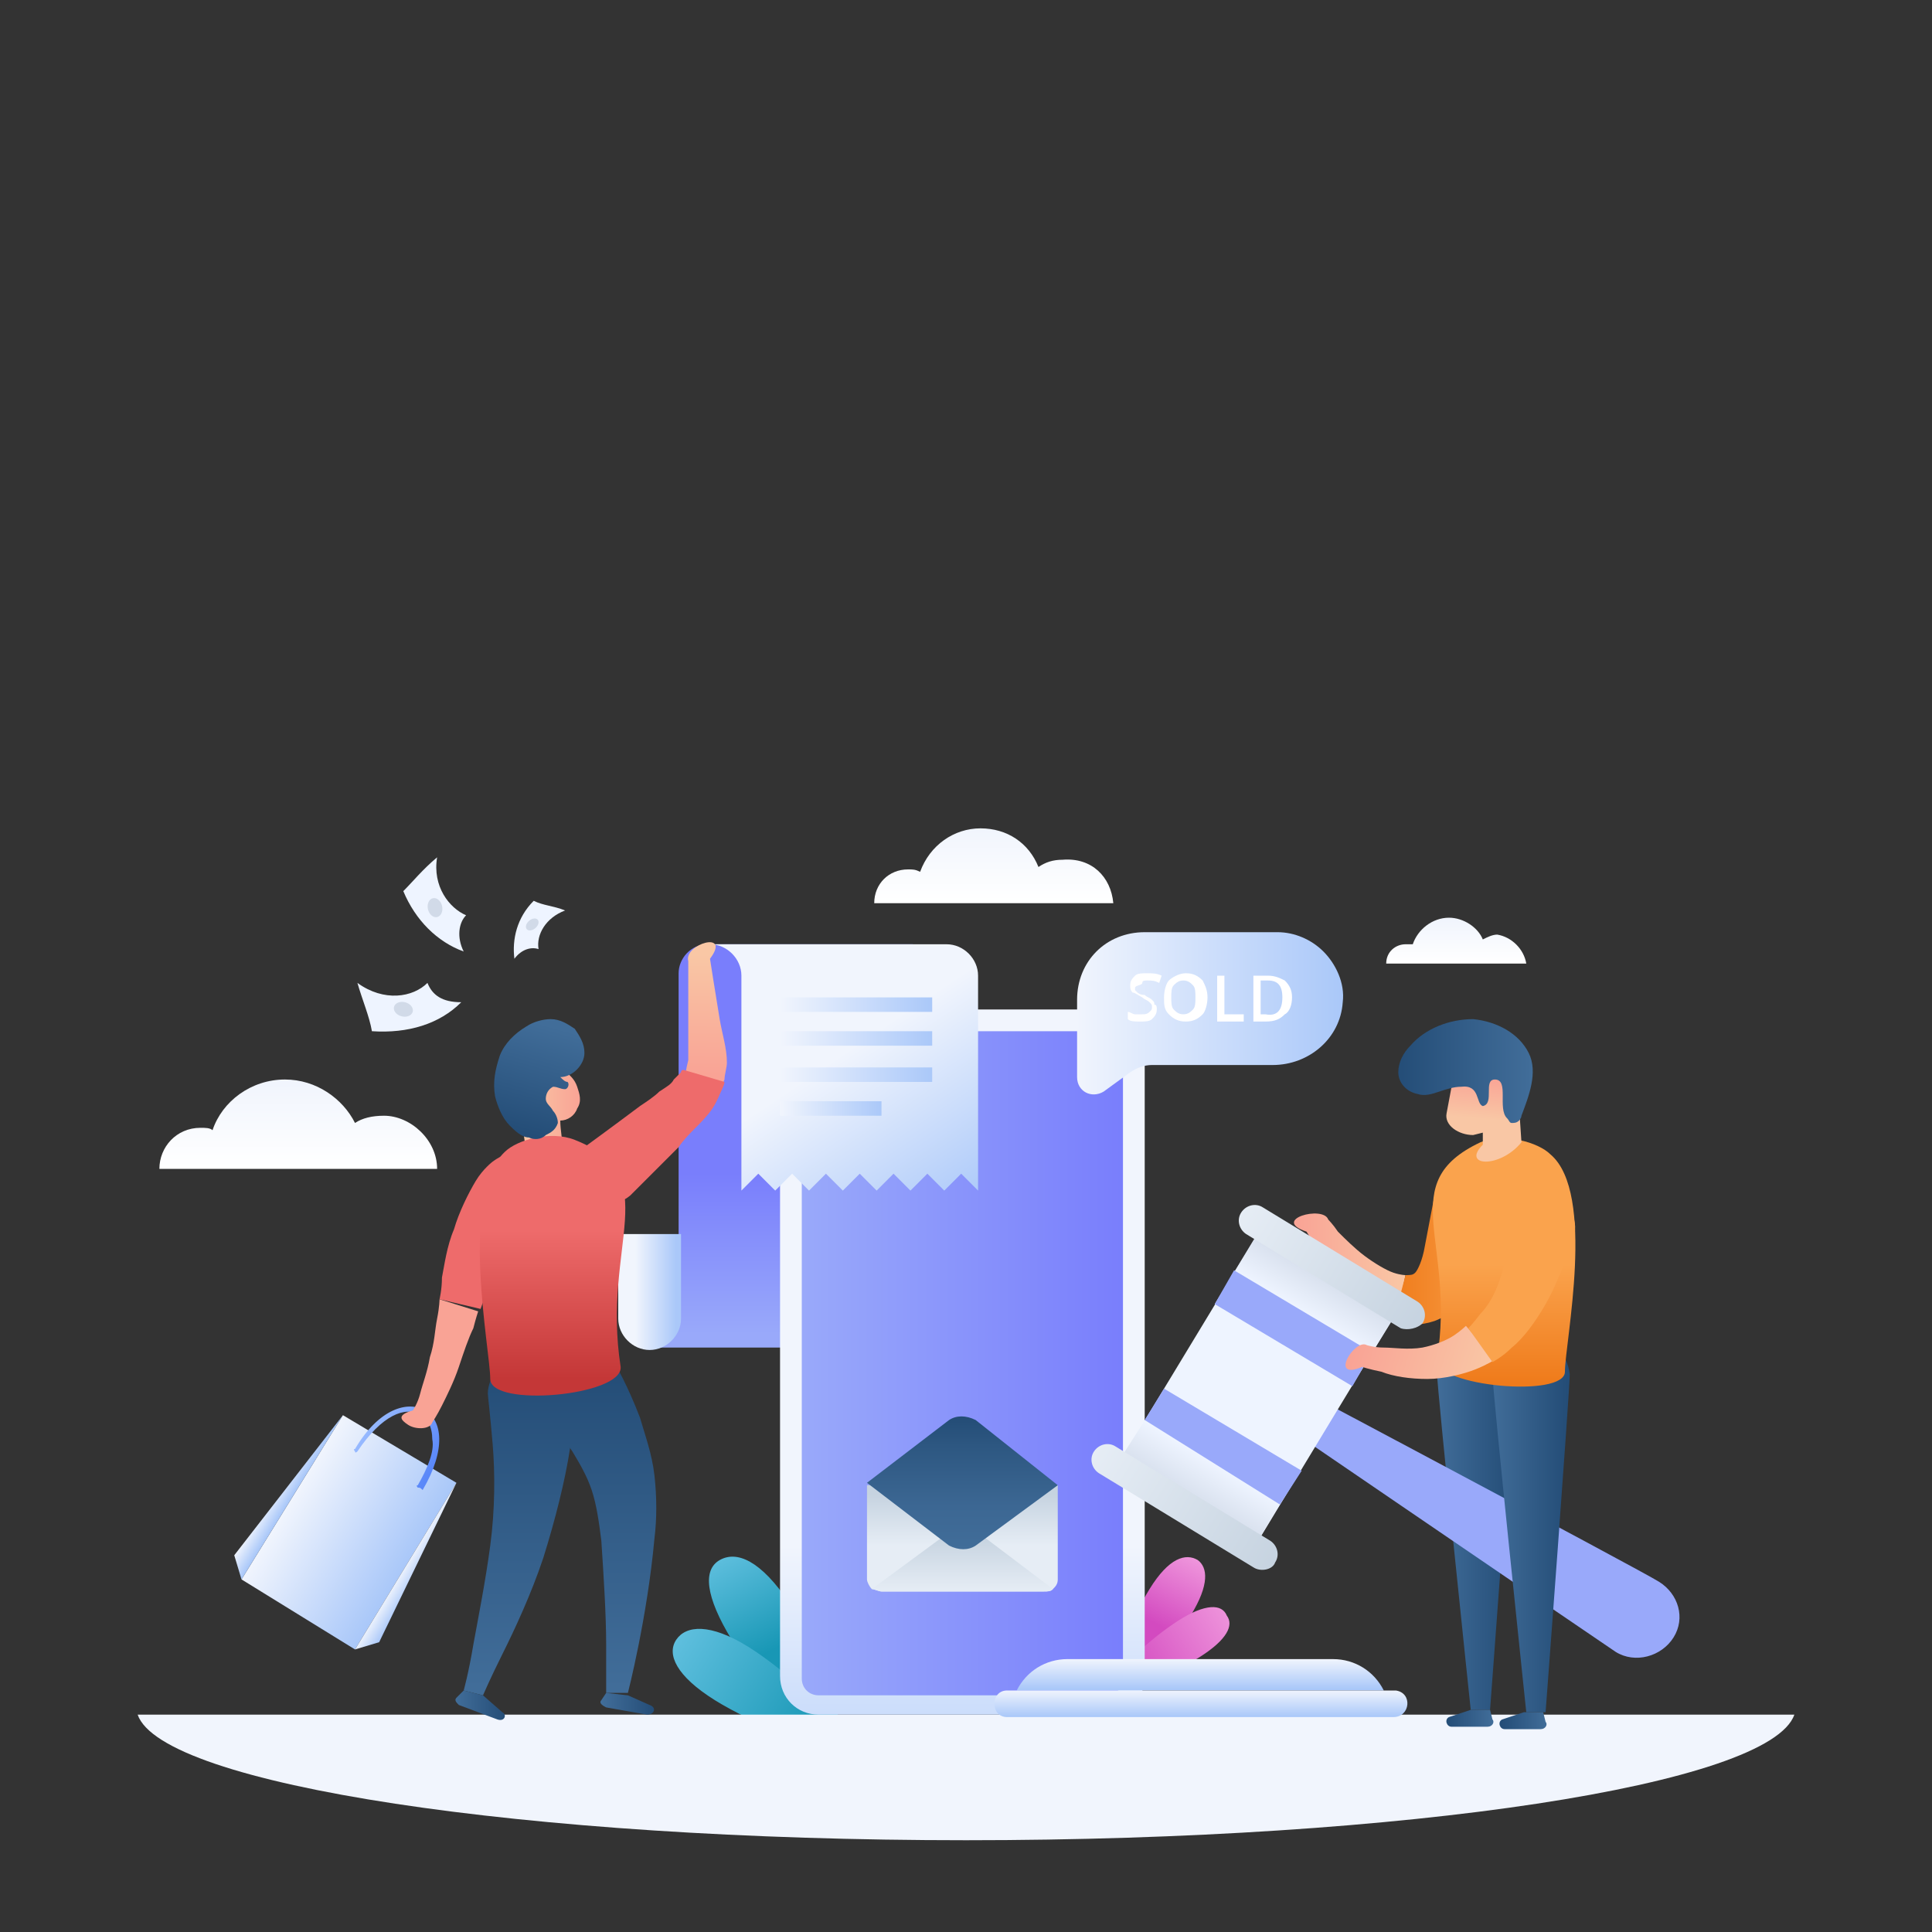 <svg xmlns="http://www.w3.org/2000/svg" enable-background="new 0 0 80 80" viewBox="0 0 80 80" width="550" height="550"><rect x="0" y="0" width="80" height="80" fill="#333333" stroke="none"/><linearGradient id="a" x1="12.352" x2="12.352" y1="48.376" y2="44.864" gradientUnits="userSpaceOnUse"><stop offset="0" stop-color="#ffffff" class="stopColorfff svgShape"></stop><stop offset="1" stop-color="#f1f5fd" class="stopColorf1f5fd svgShape"></stop></linearGradient><path fill="url(#a)" d="M18.1,48.4H6.6c0,0,0,0,0,0c0-0.9,0.7-1.7,1.7-1.7c0.2,0,0.4,0,0.5,0.1c0.4-1.2,1.6-2.1,3-2.1
		c1.3,0,2.4,0.8,2.9,1.8c0.3-0.2,0.7-0.3,1.2-0.3C17,46.2,18.1,47.2,18.1,48.4z"></path><linearGradient id="b" x1="41.169" x2="41.169" y1="37.343" y2="34.35" gradientUnits="userSpaceOnUse"><stop offset="0" stop-color="#ffffff" class="stopColorfff svgShape"></stop><stop offset="1" stop-color="#f1f5fd" class="stopColorf1f5fd svgShape"></stop></linearGradient><path fill="url(#b)" d="M46.1,37.4h-9.9c0,0,0,0,0,0c0-0.8,0.6-1.4,1.4-1.4c0.2,0,0.3,0,0.5,0.1c0.4-1.1,1.4-1.8,2.5-1.8
		c1.1,0,2,0.6,2.4,1.6c0.3-0.2,0.6-0.3,1-0.3C45.2,35.5,46,36.3,46.1,37.4z"></path><linearGradient id="c" x1="60.239" x2="60.239" y1="39.873" y2="38.106" gradientUnits="userSpaceOnUse"><stop offset="0" stop-color="#ffffff" class="stopColorfff svgShape"></stop><stop offset="1" stop-color="#f1f5fd" class="stopColorf1f5fd svgShape"></stop></linearGradient><path fill="url(#c)" d="M63.2,39.9h-5.8c0,0,0,0,0,0c0-0.5,0.4-0.8,0.8-0.8c0.1,0,0.2,0,0.3,0c0.2-0.6,0.8-1.1,1.5-1.1
		c0.6,0,1.2,0.4,1.4,0.9c0.2-0.1,0.4-0.2,0.6-0.2C62.6,38.8,63.1,39.3,63.2,39.9z"></path><linearGradient id="d" x1="4295.371" x2="4296.759" y1="-2354.37" y2="-2349.78" gradientTransform="matrix(-.706 .708 .709 .705 4731.391 -1317.114)" gradientUnits="userSpaceOnUse"><stop offset="0" stop-color="#64c2e1" class="stopColor64c2e1 svgShape"></stop><stop offset="1" stop-color="#1897b5" class="stopColor1897b5 svgShape"></stop></linearGradient><path fill="url(#d)" d="M30.3,67.9c1.2,1.8,3.7,4.5,4.3,4.1s-0.7-3.8-1.9-5.6c-1.2-1.8-2.2-2.2-2.9-1.8
			S29.2,66.1,30.3,67.9z"></path><linearGradient id="e" x1="4299.156" x2="4297.5" y1="-2353.399" y2="-2345.989" gradientTransform="matrix(-.706 .708 .709 .705 4731.391 -1317.114)" gradientUnits="userSpaceOnUse"><stop offset="0" stop-color="#64c2e1" class="stopColor64c2e1 svgShape"></stop><stop offset="1" stop-color="#1897b5" class="stopColor1897b5 svgShape"></stop></linearGradient><path fill="url(#e)" d="M31,68.2c1.6,1,4,3.2,3.6,3.8s-3.4-0.6-5-1.6c-1.6-1-2-1.9-1.6-2.5S29.4,67.2,31,68.2z"></path><linearGradient id="f" x1="1892.729" x2="1893.685" y1="59.211" y2="62.371" gradientTransform="matrix(.706 .708 -.709 .705 -1244.235 -1317.114)" gradientUnits="userSpaceOnUse"><stop offset="0" stop-color="#f099dd" class="stopColorf099dd svgShape"></stop><stop offset="1" stop-color="#d34ac0" class="stopColord34ac0 svgShape"></stop></linearGradient><path fill="url(#f)" d="M49.3,66.9c-0.8,1.2-2.5,3.1-3,2.8c-0.5-0.3,0.5-2.6,1.3-3.9s1.5-1.5,2-1.2
			C50,64.9,50.1,65.6,49.3,66.9z"></path><linearGradient id="g" x1="1895.336" x2="1894.195" y1="59.879" y2="64.982" gradientTransform="matrix(.706 .708 -.709 .705 -1244.235 -1317.114)" gradientUnits="userSpaceOnUse"><stop offset="0" stop-color="#f099dd" class="stopColorf099dd svgShape"></stop><stop offset="1" stop-color="#d34ac0" class="stopColord34ac0 svgShape"></stop></linearGradient><path fill="url(#g)" d="M48.8,67.1c-1.1,0.7-2.8,2.2-2.5,2.6c0.3,0.4,2.3-0.4,3.4-1.1s1.4-1.3,1.1-1.7
			C50.6,66.4,49.9,66.4,48.8,67.1z"></path><path fill="#f1f5fd" d="M5.7,71c1,2.9,16,5.2,34.3,5.2s33.3-2.3,34.3-5.2H5.7z" class="colorF1F5FD svgShape"></path><linearGradient id="h" x1="32.312" x2="32.312" y1="55.227" y2="48.609" gradientUnits="userSpaceOnUse"><stop offset="0" stop-color="#99a9fa" class="stopColor99a9fa svgShape"></stop><stop offset="1" stop-color="#797efc" class="stopColor797efc svgShape"></stop></linearGradient><path fill="url(#h)" d="M26.8,54.5v1.3h9.7c0.7,0,1.3-0.6,1.3-1.3V39.1h-8.5c-0.7,0-1.2,0.6-1.2,1.2v14.2H26.8z"></path><linearGradient id="i" x1="26.302" x2="27.994" y1="53.444" y2="53.444" gradientUnits="userSpaceOnUse"><stop offset="0" stop-color="#f1f5fd" class="stopColorf1f5fd svgShape"></stop><stop offset="1" stop-color="#aac8f9" class="stopColoraac8f9 svgShape"></stop></linearGradient><path fill="url(#i)" d="M25.6,51.1v3.5c0,0.7,0.6,1.3,1.3,1.3s1.3-0.6,1.3-1.3v-3.5H25.6z"></path><linearGradient id="j" x1="39.867" x2="39.867" y1="64.002" y2="77.114" gradientUnits="userSpaceOnUse"><stop offset="0" stop-color="#f1f5fd" class="stopColorf1f5fd svgShape"></stop><stop offset="1" stop-color="#aac8f9" class="stopColoraac8f9 svgShape"></stop></linearGradient><path fill="url(#j)" d="M45.8,71H33.9c-0.9,0-1.6-0.7-1.6-1.6V43.4c0-0.9,0.7-1.6,1.6-1.6h11.9c0.9,0,1.6,0.7,1.6,1.6v26.1
		C47.4,70.3,46.7,71,45.8,71z"></path><linearGradient id="k" x1="33.218" x2="46.515" y1="56.415" y2="56.415" gradientUnits="userSpaceOnUse"><stop offset="0" stop-color="#99a9fa" class="stopColor99a9fa svgShape"></stop><stop offset="1" stop-color="#797efc" class="stopColor797efc svgShape"></stop></linearGradient><path fill="url(#k)" d="M45.8,42.7c0.4,0,0.7,0.3,0.7,0.7l0,26.1c0,0.4-0.3,0.7-0.7,0.7l-11.9,0c-0.4,0-0.7-0.3-0.7-0.7
		l0-26.1c0-0.4,0.3-0.7,0.7-0.7L45.8,42.7z"></path><linearGradient id="l" x1="34.831" x2="39.484" y1="43.68" y2="50.606" gradientUnits="userSpaceOnUse"><stop offset="0" stop-color="#f1f5fd" class="stopColorf1f5fd svgShape"></stop><stop offset="1" stop-color="#aac8f9" class="stopColoraac8f9 svgShape"></stop></linearGradient><path fill="url(#l)" d="M29.4,39.1c0.7,0,1.3,0.6,1.3,1.3v8.9l0.7-0.7l0.7,0.7l0.7-0.7l0.7,0.7l0.7-0.7l0.7,0.7l0.7-0.7
		l0.7,0.7l0.7-0.7l0.7,0.7l0.7-0.7l0.7,0.7l0.7-0.7l0.7,0.7v-8.9c0-0.7-0.6-1.3-1.3-1.3H29.4z"></path><linearGradient id="m" x1="-1744.192" x2="-1733.159" y1="41.926" y2="41.926" gradientTransform="translate(1788.755)" gradientUnits="userSpaceOnUse"><stop offset="0" stop-color="#f1f5fd" class="stopColorf1f5fd svgShape"></stop><stop offset="1" stop-color="#aac8f9" class="stopColoraac8f9 svgShape"></stop></linearGradient><path fill="url(#m)" d="M44.6,41.4v3.2c0,0.6,0.6,0.9,1.1,0.6l1.1-0.8c0.3-0.2,0.6-0.3,0.9-0.3h5c1.5,0,2.8-1.1,2.9-2.6
		c0.1-0.8-0.3-1.6-0.8-2.1c-0.5-0.5-1.2-0.8-1.9-0.8h-5.5C45.8,38.6,44.6,39.8,44.6,41.4z"></path><linearGradient id="n" x1="59.474" x2="62.621" y1="62.875" y2="62.875" gradientUnits="userSpaceOnUse"><stop offset="0" stop-color="#416d99" class="stopColor416d99 svgShape"></stop><stop offset="1" stop-color="#244d77" class="stopColor244d77 svgShape"></stop></linearGradient><path fill="url(#n)" d="M61,54.9c-0.9,0-1.6,1.1-1.5,1.9c0,0.7,1.4,14,1.4,14l0.8,0c0,0,1-13.3,1-14
		C62.6,56,61.9,54.9,61,54.9z"></path><linearGradient id="o" x1="3416.67" x2="3418.608" y1="71.151" y2="71.151" gradientTransform="matrix(-1 0 0 1 3478.5 0)" gradientUnits="userSpaceOnUse"><stop offset="0" stop-color="#416d99" class="stopColor416d99 svgShape"></stop><stop offset="1" stop-color="#244d77" class="stopColor244d77 svgShape"></stop></linearGradient><path fill="url(#o)" d="M61.7,70.8l0.1,0.4c0.1,0.1,0,0.3-0.2,0.3l-1.5,0c-0.2,0-0.3-0.3-0.1-0.4l0.9-0.3L61.7,70.8z"></path><linearGradient id="p" x1="3420.303" x2="3424.929" y1="52.486" y2="52.486" gradientTransform="matrix(-1 0 0 1 3478.5 0)" gradientUnits="userSpaceOnUse"><stop offset="0" stop-color="#f9c7a5" class="stopColorf9c7a5 svgShape"></stop><stop offset="1" stop-color="#f9a395" class="stopColorf9a395 svgShape"></stop></linearGradient><path fill="url(#p)" d="M57.8,54.7c0,0-0.4-0.1-0.9-0.4c-0.5-0.3-1-0.7-1.4-1.2c-0.4-0.5-0.8-1-1-1.4
			c-0.2-0.4-0.4-0.7-0.4-0.7c-1.5-0.5,0.7-1.1,0.9-0.5c0,0,0.2,0.2,0.4,0.5c0.3,0.3,0.7,0.7,1.1,1c0.4,0.3,0.9,0.6,1.2,0.7
			c0.3,0.1,0.5,0.1,0.5,0.1L57.8,54.7z"></path><linearGradient id="q" x1="3416.241" x2="3420.84" y1="51.797" y2="51.797" gradientTransform="matrix(-1 0 0 1 3478.5 0)" gradientUnits="userSpaceOnUse"><stop offset="0" stop-color="#faa34d" class="stopColorfaa34d svgShape"></stop><stop offset="1" stop-color="#ef7b1b" class="stopColoref7b1b svgShape"></stop></linearGradient><path fill="url(#q)" d="M59.4,49.5l-0.4,2.1c-0.1,0.6-0.3,1-0.4,1.1c-0.1,0.1-0.2,0.1-0.4,0.1l-0.5,1.9
			c0.5,0.2,1.1,0.2,1.7,0c1.3-0.5,1.7-1.6,2-2.3l0.8-2C62.7,48.9,59.8,48.1,59.4,49.5z"></path><linearGradient id="r" x1="165.946" x2="160.511" y1="467.481" y2="467.481" gradientTransform="rotate(31.196 841.814 64.264)" gradientUnits="userSpaceOnUse"><stop offset="0" stop-color="#99a9fa" class="stopColor99a9fa svgShape"></stop><stop offset="1" stop-color="#797efc" class="stopColor797efc svgShape"></stop></linearGradient><path fill="url(#r)" d="M68.7,65.5c-0.6-0.4-18.5-9.9-18.5-9.9l-0.6,1c0,0,16.7,11.4,17.3,11.8c0.8,0.5,1.9,0.2,2.4-0.6
				C69.8,67,69.5,66,68.7,65.5z"></path><rect width="6.6" height="11.7" x="48.8" y="51.6" fill="#eef4ff" transform="rotate(31.196 52.095 57.43)" class="colorEEF4FF svgShape"></rect><linearGradient id="s" x1="162.782" x2="162.782" y1="463.872" y2="461.645" gradientTransform="rotate(31.196 841.814 64.264)" gradientUnits="userSpaceOnUse"><stop offset="0" stop-color="#eef4ff" class="stopColoreef4ff svgShape"></stop><stop offset="1" stop-color="#d1dae8" class="stopColord1dae8 svgShape"></stop></linearGradient><polygon fill="url(#s)" points="55.9 57.5 58 54.1 52.3 50.7 50.3 54"></polygon><linearGradient id="t" x1="1491.9" x2="1491.9" y1="-340.174" y2="-342.402" gradientTransform="rotate(-148.804 826.993 61.427)" gradientUnits="userSpaceOnUse"><stop offset="0" stop-color="#eef4ff" class="stopColoreef4ff svgShape"></stop><stop offset="1" stop-color="#d1dae8" class="stopColord1dae8 svgShape"></stop></linearGradient><polygon fill="url(#t)" points="48.3 57.4 46.2 60.7 51.9 64.1 53.9 60.8"></polygon><linearGradient id="u" x1="802.977" x2="820.459" y1="1110.525" y2="1128.006" gradientTransform="rotate(31.196 841.814 64.264)" gradientUnits="userSpaceOnUse"><stop offset="0" stop-color="#99a9fa" class="stopColor99a9fa svgShape"></stop><stop offset="1" stop-color="#797efc" class="stopColor797efc svgShape"></stop></linearGradient><polygon fill="url(#u)" points="53 62.3 53.9 60.9 48.2 57.5 47.4 58.8"></polygon><linearGradient id="v" x1="805.825" x2="823.307" y1="1107.677" y2="1125.158" gradientTransform="rotate(31.196 841.814 64.264)" gradientUnits="userSpaceOnUse"><stop offset="0" stop-color="#99a9fa" class="stopColor99a9fa svgShape"></stop><stop offset="1" stop-color="#797efc" class="stopColor797efc svgShape"></stop></linearGradient><polygon fill="url(#v)" points="56 57.4 56.8 56 51.1 52.6 50.3 54"></polygon><g><linearGradient id="w" x1="158.355" x2="167.208" y1="461.639" y2="461.639" gradientTransform="rotate(31.196 841.814 64.264)" gradientUnits="userSpaceOnUse"><stop offset="0" stop-color="#e6edf5" class="stopColore6edf5 svgShape"></stop><stop offset="1" stop-color="#c6d3e0" class="stopColorc6d3e0 svgShape"></stop></linearGradient><path fill="url(#w)" d="M58,55l-6.4-3.9c-0.3-0.2-0.4-0.6-0.2-0.9l0,0c0.2-0.3,0.6-0.4,0.9-0.2l6.4,3.9
					c0.3,0.2,0.4,0.6,0.2,0.9v0C58.7,55,58.3,55.1,58,55z"></path><linearGradient id="x" x1="158.355" x2="167.208" y1="473.324" y2="473.324" gradientTransform="rotate(31.196 841.814 64.264)" gradientUnits="userSpaceOnUse"><stop offset="0" stop-color="#e6edf5" class="stopColore6edf5 svgShape"></stop><stop offset="1" stop-color="#c6d3e0" class="stopColorc6d3e0 svgShape"></stop></linearGradient><path fill="url(#x)" d="M51.9,64.9l-6.4-3.9c-0.3-0.2-0.4-0.6-0.2-0.9l0,0c0.2-0.3,0.6-0.4,0.9-0.2l6.4,3.9
					c0.3,0.2,0.4,0.6,0.2,0.9h0C52.7,65,52.2,65.1,51.9,64.9z"></path></g><g><linearGradient id="y" x1="49.707" x2="49.707" y1="68.68" y2="69.921" gradientUnits="userSpaceOnUse"><stop offset="0" stop-color="#f1f5fd" class="stopColorf1f5fd svgShape"></stop><stop offset="1" stop-color="#aac8f9" class="stopColoraac8f9 svgShape"></stop></linearGradient><path fill="url(#y)" d="M57.3,70c-0.4-0.8-1.2-1.3-2.1-1.3h-11c-0.9,0-1.7,0.5-2.1,1.3H57.3z"></path><linearGradient id="z" x1="49.707" x2="49.707" y1="69.967" y2="71.079" gradientUnits="userSpaceOnUse"><stop offset="0" stop-color="#f1f5fd" class="stopColorf1f5fd svgShape"></stop><stop offset="1" stop-color="#aac8f9" class="stopColoraac8f9 svgShape"></stop></linearGradient><path fill="url(#z)" d="M57.7,71.1c0.7,0,0.8-1,0.1-1.1c-0.1,0-0.2,0-0.3,0H42c-0.1,0-0.2,0-0.3,0
				C41,70,41,71.1,41.7,71.1H57.7z"></path></g><linearGradient id="A" x1="32.312" x2="38.628" y1="41.636" y2="41.636" gradientUnits="userSpaceOnUse"><stop offset="0" stop-color="#f1f5fd" class="stopColorf1f5fd svgShape"></stop><stop offset="1" stop-color="#aac8f9" class="stopColoraac8f9 svgShape"></stop></linearGradient><rect width="6.3" height=".6" x="32.3" y="41.3" fill="url(#A)"></rect><linearGradient id="B" x1="32.312" x2="38.628" y1="43.04" y2="43.04" gradientUnits="userSpaceOnUse"><stop offset="0" stop-color="#f1f5fd" class="stopColorf1f5fd svgShape"></stop><stop offset="1" stop-color="#aac8f9" class="stopColoraac8f9 svgShape"></stop></linearGradient><rect width="6.3" height=".6" x="32.3" y="42.7" fill="url(#B)"></rect><linearGradient id="C" x1="32.312" x2="38.628" y1="44.444" y2="44.444" gradientUnits="userSpaceOnUse"><stop offset="0" stop-color="#f1f5fd" class="stopColorf1f5fd svgShape"></stop><stop offset="1" stop-color="#aac8f9" class="stopColoraac8f9 svgShape"></stop></linearGradient><rect width="6.3" height=".6" x="32.3" y="44.2" fill="url(#C)"></rect><linearGradient id="D" x1="32.312" x2="36.523" y1="45.849" y2="45.849" gradientUnits="userSpaceOnUse"><stop offset="0" stop-color="#f1f5fd" class="stopColorf1f5fd svgShape"></stop><stop offset="1" stop-color="#aac8f9" class="stopColoraac8f9 svgShape"></stop></linearGradient><rect width="4.2" height=".6" x="32.3" y="45.6" fill="url(#D)"></rect><g><path fill="#eef4ff" d="M19.2,39.4c-1.1-0.4-2-1.3-2.5-2.5c0.4-0.4,0.8-0.9,1.4-1.4c-0.2,1.2,0.5,2.1,1.2,2.4
				C19,38.2,18.9,38.8,19.2,39.4z" class="colorEEF4FF svgShape"></path><ellipse cx="18" cy="37.6" fill="#d1dae8" rx=".4" ry=".3" transform="rotate(77.344 18.017 37.6)" class="colorD1DAE8 svgShape"></ellipse><path fill="#eef4ff" d="M21.3,39.7c-0.1-0.8,0.1-1.7,0.8-2.4c0.4,0.2,0.8,0.2,1.3,0.4c-0.8,0.3-1.2,1-1.1,1.6
				C22,39.2,21.6,39.3,21.3,39.7z" class="colorEEF4FF svgShape"></path><ellipse cx="22" cy="38.3" fill="#d1dae8" rx=".3" ry=".2" transform="scale(-1) rotate(-40.767 -103.069 59.271)" class="colorD1DAE8 svgShape"></ellipse><g><path fill="#eef4ff" d="M19.1,41.5c-0.9,0.9-2.2,1.3-3.7,1.2c-0.1-0.6-0.4-1.3-0.6-2c1.1,0.8,2.3,0.6,2.9,0
				C17.9,41.2,18.3,41.5,19.1,41.5z" class="colorEEF4FF svgShape"></path><ellipse cx="16.7" cy="41.8" fill="#d1dae8" rx=".4" ry=".3" transform="rotate(14.579 16.73 41.808)" class="colorD1DAE8 svgShape"></ellipse></g></g><g><path fill="#ffffff" d="M47.9 41.8c0 .2-.1.3-.2.4-.1.1-.3.1-.5.1-.2 0-.4 0-.5-.1v-.3c.1 0 .2.1.3.1.1 0 .2 0 .3 0 .1 0 .2 0 .3-.1s.1-.1.1-.2c0-.1 0-.1-.1-.2-.1-.1-.2-.1-.3-.2-.2-.1-.3-.2-.4-.2-.1-.1-.1-.2-.1-.3 0-.2.1-.3.2-.4.1-.1.3-.1.5-.1.2 0 .4 0 .6.1l-.1.3c-.2-.1-.3-.1-.5-.1-.1 0-.2 0-.2.1S47 40.8 47 40.9c0 .1 0 .1 0 .1 0 0 .1.1.1.1s.1.1.3.1c.1.1.2.1.3.2.1.1.1.1.1.2C47.9 41.6 47.9 41.7 47.9 41.8zM50 41.3c0 .3-.1.6-.2.7-.2.2-.4.3-.7.3-.3 0-.5-.1-.7-.3s-.2-.4-.2-.7c0-.3.1-.6.2-.7s.4-.3.7-.3c.3 0 .5.1.7.3C49.9 40.8 50 41 50 41.3zM48.5 41.3c0 .2 0 .4.1.5.1.1.2.2.4.2.2 0 .3-.1.4-.2.1-.1.1-.3.1-.5 0-.2 0-.4-.1-.5s-.2-.2-.4-.2c-.2 0-.3.1-.4.2S48.5 41.1 48.5 41.3zM50.4 42.3v-1.9h.3V42h.8v.3H50.4zM53.5 41.3c0 .3-.1.6-.3.7-.2.2-.4.3-.8.3h-.5v-1.9h.6c.3 0 .5.1.7.2C53.4 40.8 53.5 41 53.5 41.3zM53.1 41.3c0-.5-.2-.7-.6-.7h-.3v1.4h.2C52.9 42.1 53.1 41.8 53.1 41.3z" class="colorFFF svgShape"></path></g><g><linearGradient id="E" x1="39.868" x2="39.868" y1="63.992" y2="61.888" gradientUnits="userSpaceOnUse"><stop offset="0" stop-color="#e6edf5" class="stopColore6edf5 svgShape"></stop><stop offset="1" stop-color="#c6d3e0" class="stopColorc6d3e0 svgShape"></stop></linearGradient><path fill="url(#E)" d="M43.8,61.5v3.9c0,0.2-0.1,0.3-0.2,0.4c-0.1,0.1-0.2,0.1-0.4,0.1h-6.7c-0.1,0-0.3-0.1-0.4-0.1
			c-0.1-0.1-0.2-0.3-0.2-0.4v-3.9H43.8z"></path><linearGradient id="F" x1="39.865" x2="39.865" y1="65.925" y2="63.608" gradientUnits="userSpaceOnUse"><stop offset="0" stop-color="#e6edf5" class="stopColore6edf5 svgShape"></stop><stop offset="1" stop-color="#c6d3e0" class="stopColorc6d3e0 svgShape"></stop></linearGradient><path fill="url(#F)" d="M43.6,65.8c-0.1,0.1-0.2,0.1-0.4,0.1h-6.7c-0.1,0-0.3-0.1-0.4-0.1l3.8-2.8L43.6,65.8z"></path><linearGradient id="G" x1="39.868" x2="39.868" y1="64.2" y2="58.73" gradientUnits="userSpaceOnUse"><stop offset="0" stop-color="#416d99" class="stopColor416d99 svgShape"></stop><stop offset=".335" stop-color="#3c6793" class="stopColor3c6793 svgShape"></stop><stop offset=".79" stop-color="#2d5781" class="stopColor2d5781 svgShape"></stop><stop offset="1" stop-color="#244d77" class="stopColor244d77 svgShape"></stop></linearGradient><path fill="url(#G)" d="M43.8,61.5L40.4,64c-0.3,0.2-0.7,0.2-1.1,0l-3.4-2.6l3.4-2.6c0.3-0.2,0.7-0.2,1.1,0L43.8,61.5z"></path></g><g><linearGradient id="H" x1="61.741" x2="64.888" y1="62.992" y2="62.992" gradientUnits="userSpaceOnUse"><stop offset="0" stop-color="#416d99" class="stopColor416d99 svgShape"></stop><stop offset="1" stop-color="#244d77" class="stopColor244d77 svgShape"></stop></linearGradient><path fill="url(#H)" d="M63.3,55c-0.9,0-1.6,1.1-1.5,1.9c0,0.7,1.4,14,1.4,14l0.8,0c0,0,1-13.3,1-14
			C64.9,56.1,64.2,55,63.3,55z"></path><linearGradient id="I" x1="3414.403" x2="3416.341" y1="71.268" y2="71.268" gradientTransform="matrix(-1 0 0 1 3478.5 0)" gradientUnits="userSpaceOnUse"><stop offset="0" stop-color="#416d99" class="stopColor416d99 svgShape"></stop><stop offset="1" stop-color="#244d77" class="stopColor244d77 svgShape"></stop></linearGradient><path fill="url(#I)" d="M63.9,70.9l0.1,0.4c0.1,0.1,0,0.3-0.2,0.3l-1.5,0c-0.2,0-0.3-0.3-0.1-0.4l0.9-0.3L63.9,70.9z"></path></g><g><linearGradient id="J" x1="3416.181" x2="3416.181" y1="52.358" y2="57.252" gradientTransform="matrix(-1 0 0 1 3478.5 0)" gradientUnits="userSpaceOnUse"><stop offset="0" stop-color="#faa34d" class="stopColorfaa34d svgShape"></stop><stop offset="1" stop-color="#ef7b1b" class="stopColoref7b1b svgShape"></stop></linearGradient><path fill="url(#J)" d="M59.5,56.3c-0.1,1.1,5.3,1.6,5.3,0.5c0-1.2,1.3-7.4-0.6-9c-0.5-0.5-1.9-0.9-2.9-0.5
			C57.7,49,60.3,51.4,59.5,56.3z"></path></g><g><linearGradient id="K" x1="512.729" x2="512.591" y1="46.339" y2="44.566" gradientTransform="matrix(-1 0 0 1 574.199 0)" gradientUnits="userSpaceOnUse"><stop offset="0" stop-color="#f9c7a5" class="stopColorf9c7a5 svgShape"></stop><stop offset="1" stop-color="#f9a395" class="stopColorf9a395 svgShape"></stop></linearGradient><path fill="url(#K)" d="M60.2,44.5l2.6-0.2l0.2,3c-0.9,1.1-2.5,1-1.6,0.1l0-0.5L61,47c-0.6,0-1.2-0.4-1.1-0.9L60.2,44.5z"></path><linearGradient id="L" x1="510.776" x2="516.319" y1="44.377" y2="44.377" gradientTransform="matrix(-1 0 0 1 574.199 0)" gradientUnits="userSpaceOnUse"><stop offset="0" stop-color="#416d99" class="stopColor416d99 svgShape"></stop><stop offset="1" stop-color="#244d77" class="stopColor244d77 svgShape"></stop></linearGradient><path fill="url(#L)" d="M63.3,43.6c0.4,0.8,0,1.8-0.3,2.6c0,0.1-0.1,0.2-0.1,0.2c-0.1,0.1-0.2,0.1-0.3,0.1
			c-0.1,0-0.1-0.1-0.2-0.2c-0.4-0.4,0.1-1.6-0.5-1.6c-0.5,0,0,1-0.5,1.1c-0.3-0.1-0.1-0.9-0.9-0.8c-0.3,0-0.6,0.1-0.9,0.2
			c-0.3,0.1-0.6,0.2-0.9,0.1c-0.5-0.1-0.8-0.5-0.8-0.9s0.2-0.8,0.5-1.1c0.6-0.7,1.6-1.1,2.6-1.1C62,42.3,62.9,42.8,63.3,43.6z"></path></g><g><linearGradient id="M" x1="2819.375" x2="2825.207" y1="455.563" y2="455.563" gradientTransform="scale(-1 1) rotate(-16.284 -14.424 10325.119)" gradientUnits="userSpaceOnUse"><stop offset="0" stop-color="#f9c7a5" class="stopColorf9c7a5 svgShape"></stop><stop offset="1" stop-color="#f9a395" class="stopColorf9a395 svgShape"></stop></linearGradient><path fill="url(#M)" d="M61.9,56.3c0,0-0.3,0.2-0.8,0.4c-0.5,0.2-1.3,0.4-2,0.4c-0.7,0-1.4-0.1-1.9-0.3
				c-0.5-0.1-0.8-0.2-0.8-0.2c-1.4,0.6-0.3-1.2,0.2-0.9c0,0,0.3,0.1,0.7,0.1c0.4,0,1,0.1,1.6,0c0.5-0.1,1-0.3,1.3-0.5
				c0.3-0.2,0.5-0.4,0.5-0.4L61.9,56.3z"></path><g><path fill="#faa34d" d="M62.6,50.5c0,0,0,0.3-0.1,0.8c-0.1,0.5-0.2,1.1-0.4,1.7c-0.2,0.6-0.5,1.1-0.8,1.4
					C61,54.8,60.8,55,60.8,55l1,1.4c0,0,0.4-0.2,0.8-0.6c0.5-0.4,1-1.1,1.4-1.8c0.4-0.7,0.7-1.5,0.9-2c0.2-0.6,0.3-0.9,0.3-0.9
					C65.5,49.4,62.9,49,62.6,50.5z" class="colorFAA34D svgShape"></path></g></g><g><linearGradient id="N" x1="1245.883" x2="1251.359" y1="678.989" y2="678.989" gradientTransform="rotate(31.501 1722.91 -1816.803)" gradientUnits="userSpaceOnUse"><stop offset="0" stop-color="#f1f5fd" class="stopColorf1f5fd svgShape"></stop><stop offset="1" stop-color="#aac8f9" class="stopColoraac8f9 svgShape"></stop></linearGradient><polygon fill="url(#N)" points="14.7 68.3 10 65.4 14.2 58.6 18.9 61.4"></polygon><linearGradient id="O" x1="1251.359" x2="1252.136" y1="678.989" y2="678.989" gradientTransform="rotate(31.501 1722.91 -1816.803)" gradientUnits="userSpaceOnUse"><stop offset="0" stop-color="#f1f5fd" class="stopColorf1f5fd svgShape"></stop><stop offset="1" stop-color="#aac8f9" class="stopColoraac8f9 svgShape"></stop></linearGradient><polygon fill="url(#O)" points="18.9 61.4 15.7 68 14.7 68.3"></polygon><linearGradient id="P" x1="1245.107" x2="1245.883" y1="678.989" y2="678.989" gradientTransform="rotate(31.501 1722.91 -1816.803)" gradientUnits="userSpaceOnUse"><stop offset="0" stop-color="#f1f5fd" class="stopColorf1f5fd svgShape"></stop><stop offset="1" stop-color="#aac8f9" class="stopColoraac8f9 svgShape"></stop></linearGradient><polygon fill="url(#P)" points="14.2 58.6 9.7 64.4 10 65.4"></polygon><g><linearGradient id="Q" x1="1246.994" x2="1250.249" y1="674.488" y2="674.488" gradientTransform="rotate(31.501 1722.91 -1816.803)" gradientUnits="userSpaceOnUse"><stop offset="0" stop-color="#99bbff" class="stopColor9bf svgShape"></stop><stop offset="1" stop-color="#5a88f9" class="stopColor5a88f9 svgShape"></stop></linearGradient><path fill="url(#Q)" d="M17.3,61.6c0,0-0.1-0.1,0-0.1c0.4-0.7,0.7-1.4,0.6-1.9c0-0.5-0.2-0.9-0.5-1
					c-0.6-0.4-1.6,0-2.6,1.5c0,0-0.1,0.1-0.1,0c0,0-0.1-0.1,0-0.1c1-1.7,2.2-2,2.9-1.6s0.9,1.6-0.1,3.3
					C17.4,61.6,17.4,61.6,17.3,61.6z"></path></g><g><linearGradient id="R" x1="2257.312" x2="2259.664" y1="45.92" y2="45.92" gradientTransform="translate(-2235.642)" gradientUnits="userSpaceOnUse"><stop offset="0" stop-color="#f9c7a5" class="stopColorf9c7a5 svgShape"></stop><stop offset="1" stop-color="#f9a395" class="stopColorf9a395 svgShape"></stop></linearGradient><path fill="url(#R)" d="M23.3,44.3c0.3,0.2,0.5,0.4,0.6,0.7c0.1,0.3,0.2,0.6,0,0.9c-0.1,0.3-0.4,0.5-0.7,0.5
				c0,0.4,0.1,0.8,0.1,1.3c-0.5,0-1,0-1.5,0.1c-0.1-0.7-0.2-1.5-0.3-2.2C22.2,45,22.8,44.6,23.3,44.3C23.3,44.2,23.3,44.2,23.3,44.3
				z"></path><path fill="#f9a395" d="M18.2,53.8c0,0,0,0.3-0.1,0.8c-0.1,0.5-0.1,1-0.3,1.6c-0.1,0.6-0.3,1.1-0.4,1.5
						c-0.1,0.4-0.3,0.7-0.3,0.7c-0.7,0.2-0.5,0.4-0.2,0.6c0.3,0.2,0.9,0.2,1-0.1c0,0,0.2-0.3,0.4-0.7c0.2-0.4,0.5-1,0.7-1.6
						c0.2-0.6,0.4-1.2,0.6-1.6c0.1-0.4,0.2-0.7,0.2-0.7L18.2,53.8z" class="colorF9A395 svgShape"></path><path fill="#ee6b6b" d="M22.3,50.1c0,0-0.2,0.1-0.5,0.4c-0.3,0.3-0.6,0.8-0.9,1.3c-0.3,0.5-0.5,1.2-0.7,1.6
						c-0.2,0.5-0.3,0.8-0.3,0.8l-1.7-0.4c0,0,0.1-0.4,0.1-0.9c0.1-0.5,0.2-1.3,0.5-2c0.2-0.7,0.6-1.5,0.9-2c0.3-0.5,0.7-0.8,0.7-0.8
						c0.4-0.3,0.8-0.4,1.1-0.4c0.3,0.1,0.6,0.3,0.8,0.6c0.2,0.3,0.2,0.6,0.3,0.9C22.6,49.6,22.5,49.9,22.3,50.1z" class="colorEE6B6B svgShape"></path><linearGradient id="S" x1="2260.381" x2="2260.381" y1="69.897" y2="56.677" gradientTransform="translate(-2235.642)" gradientUnits="userSpaceOnUse"><stop offset="0" stop-color="#416d99" class="stopColor416d99 svgShape"></stop><stop offset="1" stop-color="#244d77" class="stopColor244d77 svgShape"></stop></linearGradient><path fill="url(#S)" d="M25.1,70.1c0,0,0-0.8,0-2c0-1.2-0.1-2.8-0.2-4.3c-0.1-0.8-0.2-1.5-0.4-2.1
					c-0.2-0.6-0.5-1.1-0.8-1.6c-0.6-0.9-1.2-1.6-1.2-1.7c-0.4-0.6-0.4-1.9,0.4-2.5c0.8-0.6,2.1-0.2,2.5,0.5c0.1,0.1,0.6,1,1.1,2.3
					c0.2,0.7,0.5,1.5,0.6,2.4c0.1,0.9,0.1,1.8,0,2.6c-0.3,3.3-1.1,6.4-1.1,6.4L25.1,70.1z"></path><linearGradient id="T" x1="2260.556" x2="2262.724" y1="70.512" y2="70.512" gradientTransform="translate(-2235.642)" gradientUnits="userSpaceOnUse"><stop offset="0" stop-color="#416d99" class="stopColor416d99 svgShape"></stop><stop offset="1" stop-color="#244d77" class="stopColor244d77 svgShape"></stop></linearGradient><path fill="url(#T)" d="M25.1,70.1l-0.2,0.3c-0.1,0.1,0,0.2,0.2,0.3l1.7,0.3c0.3,0,0.4-0.3,0.1-0.4L26,70.2L25.1,70.1z"></path><linearGradient id="U" x1="2257.128" x2="2257.128" y1="69.897" y2="56.677" gradientTransform="translate(-2235.642)" gradientUnits="userSpaceOnUse"><stop offset="0" stop-color="#416d99" class="stopColor416d99 svgShape"></stop><stop offset="1" stop-color="#244d77" class="stopColor244d77 svgShape"></stop></linearGradient><path fill="url(#U)" d="M19.2,70c0,0,0.2-0.7,0.4-1.9c0.2-1.1,0.5-2.6,0.7-4.1c0.2-1.5,0.2-3,0.1-4.2
					c-0.1-1.2-0.2-2-0.2-2.1c0-0.7,0.7-1.7,1.7-1.8c1-0.1,1.9,0.9,1.9,1.7c0,0.2,0,1.1-0.2,2.4c-0.2,1.3-0.6,2.9-1.1,4.5
					c-0.5,1.5-1.2,3-1.7,4c-0.5,1-0.8,1.7-0.8,1.7L19.2,70z"></path><linearGradient id="V" x1="2254.501" x2="2256.582" y1="70.534" y2="70.534" gradientTransform="translate(-2235.642)" gradientUnits="userSpaceOnUse"><stop offset="0" stop-color="#416d99" class="stopColor416d99 svgShape"></stop><stop offset="1" stop-color="#244d77" class="stopColor244d77 svgShape"></stop></linearGradient><path fill="url(#V)" d="M19.2,70l-0.3,0.3c-0.1,0.1,0,0.2,0.1,0.3l1.6,0.6c0.3,0.1,0.4-0.2,0.2-0.3L20,70.2L19.2,70z"></path><linearGradient id="W" x1="2258.491" x2="2258.491" y1="50.963" y2="57.087" gradientTransform="translate(-2235.642)" gradientUnits="userSpaceOnUse"><stop offset="0" stop-color="#ee6b6b" class="stopColoree6b6b svgShape"></stop><stop offset="1" stop-color="#c43737" class="stopColorc43737 svgShape"></stop></linearGradient><path fill="url(#W)" d="M25.7,56.6c0.1,1.2-5.4,1.7-5.4,0.5c0-1.2-1.3-7.6,0.6-9.4c0.5-0.5,1.9-0.9,2.9-0.5
						C27.6,48.7,24.9,51.5,25.7,56.6z"></path><g><linearGradient id="X" x1="2264.876" x2="2264.8" y1="39.527" y2="44.523" gradientTransform="translate(-2235.642)" gradientUnits="userSpaceOnUse"><stop offset="0" stop-color="#f9c7a5" class="stopColorf9c7a5 svgShape"></stop><stop offset="1" stop-color="#f9a395" class="stopColorf9a395 svgShape"></stop></linearGradient><path fill="url(#X)" d="M29.9,45c0,0,0-0.1,0.1-0.3c0-0.2,0.1-0.5,0.1-0.7c0-0.6-0.2-1.2-0.3-1.8
						c-0.2-1.2-0.4-2.5-0.4-2.5c0.9-1.2-1.1-0.6-0.9,0.1c0,0,0,1.3,0,2.5c0,0.6,0,1.3,0,1.6c-0.1,0.4-0.1,0.5-0.1,0.5L29.9,45z"></path><g><path fill="#ee6b6b" d="M24.2,47.5c0,0,1.1-0.8,2.3-1.7c0.3-0.2,0.6-0.4,0.8-0.6c0.3-0.2,0.5-0.3,0.6-0.5
							c0.1-0.1,0.2-0.2,0.3-0.3c0-0.1,0.1-0.1,0.1-0.1l1.7,0.5c0,0,0,0.1-0.1,0.3c-0.1,0.2-0.2,0.5-0.4,0.8
							c-0.2,0.3-0.5,0.6-0.7,0.8c-0.2,0.2-0.5,0.5-0.7,0.8c-1,1-2,2-2,2C24.8,50.6,23,48.6,24.2,47.5z" class="colorEE6B6B svgShape"></path></g></g><linearGradient id="Y" x1="2258.432" x2="2257.182" y1="42.481" y2="46.884" gradientTransform="translate(-2235.642)" gradientUnits="userSpaceOnUse"><stop offset="0" stop-color="#416d99" class="stopColor416d99 svgShape"></stop><stop offset="1" stop-color="#244d77" class="stopColor244d77 svgShape"></stop></linearGradient><path fill="url(#Y)" d="M23.2,44.6c0.5,0,1-0.5,1-1c0-0.4-0.2-0.7-0.4-1c-0.3-0.2-0.6-0.4-1-0.4c-0.3,0-0.7,0.1-1,0.3
				c-0.5,0.3-0.9,0.7-1.1,1.2c-0.2,0.6-0.3,1.1-0.2,1.7c0.1,0.4,0.3,0.9,0.6,1.2c0.2,0.2,0.5,0.5,0.8,0.5c0.2,0.1,0.5,0.1,0.7-0.1
				c0.2-0.1,0.4-0.2,0.5-0.5c0-0.2-0.1-0.4-0.2-0.5c-0.1-0.2-0.3-0.3-0.3-0.5s0.1-0.4,0.3-0.5c0.2,0,0.3,0.1,0.5,0.1
				c0.1,0,0.2-0.2,0.1-0.3C23.4,44.8,23.3,44.7,23.2,44.6z"></path></g></g></svg>
